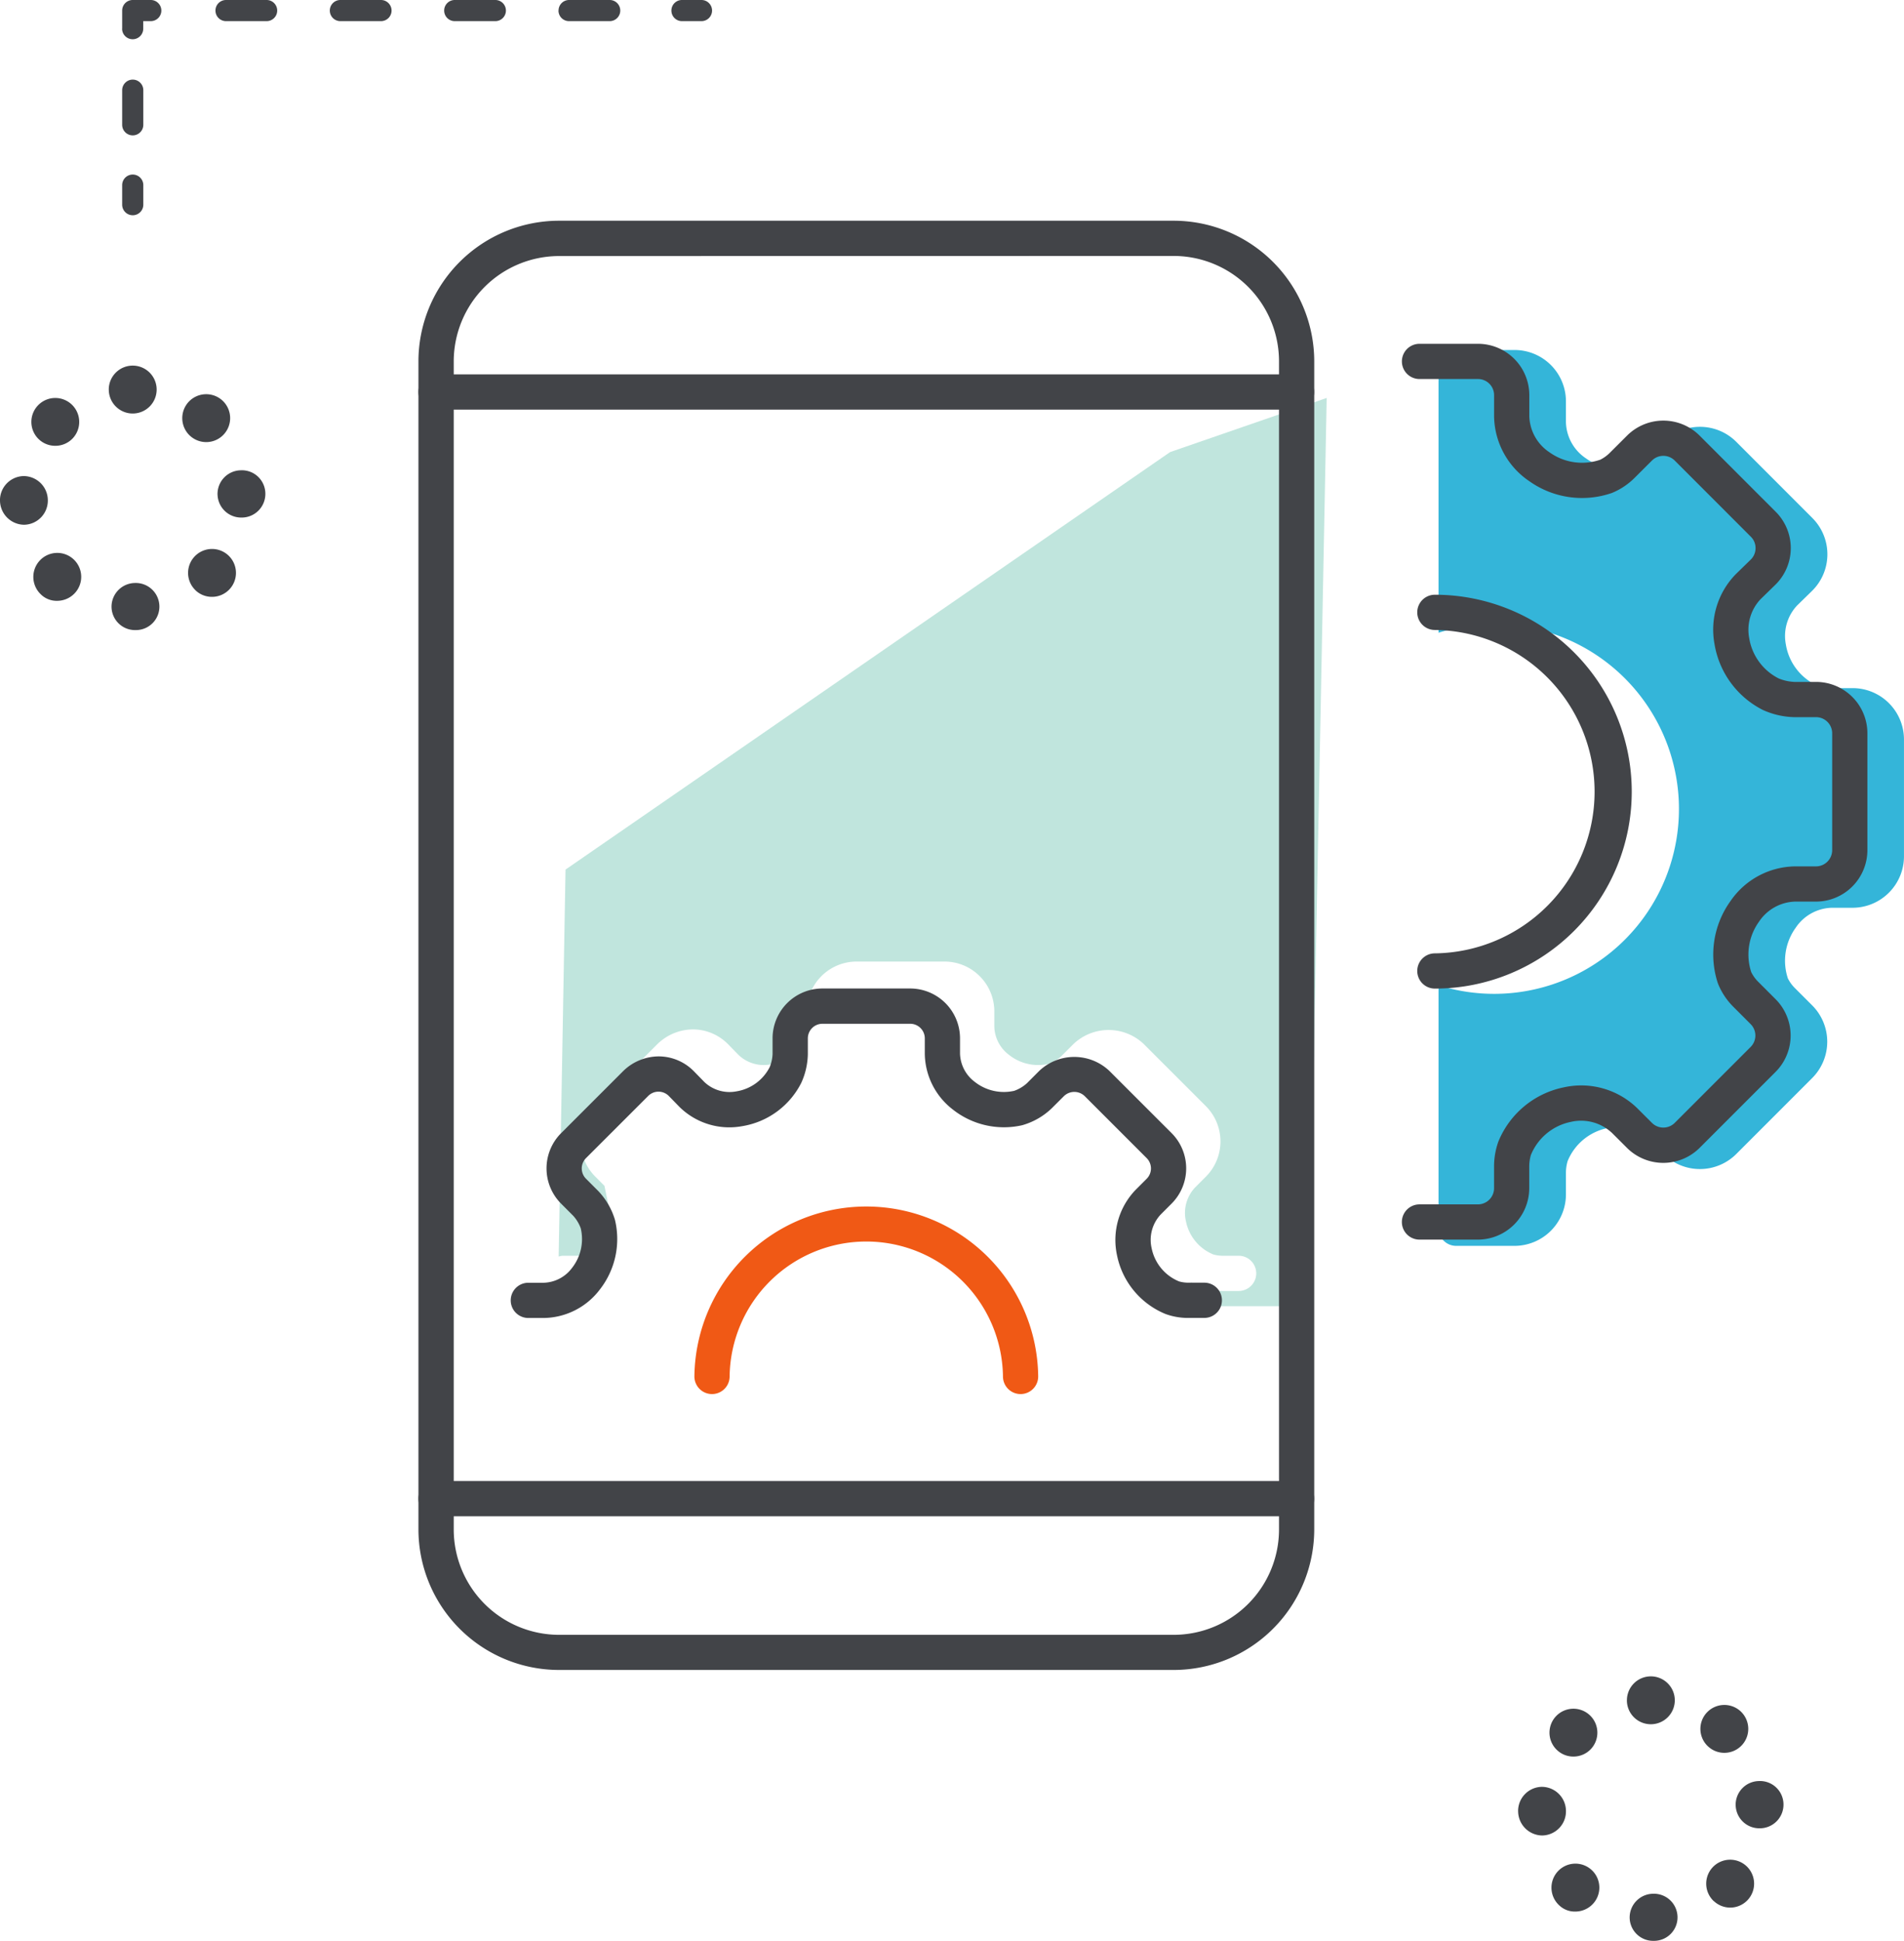 <?xml version="1.0" standalone="yes"?><svg xmlns="http://www.w3.org/2000/svg" width="81.085" height="82.635" viewBox="0 0 81.085 82.635"><path fill="rgba(166,219,207,0.7)" d="M49.831 19.248L24.084 37.024l-.293 16.477a.709.709 0 01.166-.034h.653a1.554 1.554 0 001.209-.635 1.978 1.978 0 00.319-.629l-.127-.408-.27-1.306-.389-.391a2.123 2.123 0 010-3l2.65-2.648a2.178 2.178 0 011.513-.621 2.1 2.1 0 011.5.64l.446.456a1.56 1.56 0 001.364.393 1.939 1.939 0 001.417-1.041 1.669 1.669 0 00.117-.545v-.672a2.123 2.123 0 012.125-2.12h3.74a2.124 2.124 0 012.121 2.121v.653a1.555 1.555 0 00.626 1.2 1.994 1.994 0 001.68.383 1.583 1.583 0 00.545-.326l.516-.516a2.172 2.172 0 013 0l2.643 2.643a2.123 2.123 0 010 3l-.463.464a1.578 1.578 0 00-.386 1.44 1.937 1.937 0 001.169 1.41 1.5 1.5 0 00.374.054h.7a.75.75 0 010 1.5h-.7a2.813 2.813 0 01-.946-.167 3.544 3.544 0 01-.417-.235l1.186 1.05h3.877l.75-38.671z"/><path fill="#34b5d9" d="M78.9 29.298h-.916a1.98 1.98 0 01-.676-.147 2.336 2.336 0 01-1.254-1.711 1.893 1.893 0 01.482-1.664l.627-.612a2.185 2.185 0 00.02-3.108L73.94 18.81a2.189 2.189 0 00-3.088 0l-.752.75a1.578 1.578 0 01-.393.277 2.377 2.377 0 01-2.156-.314 1.91 1.91 0 01-.863-1.544v-.892a2.188 2.188 0 00-2.185-2.185h-2.491a.75.75 0 00-.75.75V26.94a7.87 7.87 0 110 15.01v10.345a.75.75 0 00.75.75h2.486a2.193 2.193 0 002.19-2.19v-.942a1.781 1.781 0 01.07-.472 2.336 2.336 0 011.7-1.411 1.927 1.927 0 011.755.475l.63.628a2.193 2.193 0 003.1 0l3.229-3.23a2.188 2.188 0 000-3.1l-.75-.75a1.567 1.567 0 01-.284-.4 2.4 2.4 0 01.335-2.153 1.91 1.91 0 011.536-.85h.886a2.192 2.192 0 002.189-2.19v-4.977a2.188 2.188 0 00-2.184-2.185z"/><path fill="#424448" d="M51.284 56.114h-.7a2.8 2.8 0 01-.945-.167 3.434 3.434 0 01-2.069-2.5 3.076 3.076 0 01.8-2.795l.464-.464a.622.622 0 000-.878l-2.643-2.643a.635.635 0 00-.879 0l-.516.515a2.991 2.991 0 01-1.265.727 3.509 3.509 0 01-2.953-.669 3.045 3.045 0 01-1.194-2.377v-.653a.622.622 0 00-.621-.621h-3.739a.622.622 0 00-.621.622v.672a3.074 3.074 0 01-.278 1.219 3.436 3.436 0 01-2.518 1.847 3.025 3.025 0 01-2.669-.818l-.452-.464a.619.619 0 00-.442-.187.616.616 0 00-.438.181l-2.65 2.648a.622.622 0 000 .878l.513.514a3.027 3.027 0 01.72 1.237 3.49 3.49 0 01-.646 2.968 3.042 3.042 0 01-2.389 1.21H22.5a.75.75 0 110-1.5h.654a1.558 1.558 0 001.209-.635 1.985 1.985 0 00.369-1.685 1.6 1.6 0 00-.324-.535l-.513-.514a2.124 2.124 0 010-3l2.649-2.648a2.175 2.175 0 011.513-.621 2.106 2.106 0 011.5.64l.445.456a1.557 1.557 0 001.364.392 1.933 1.933 0 001.417-1.04 1.668 1.668 0 00.118-.545v-.672a2.124 2.124 0 012.121-2.122h3.739a2.124 2.124 0 012.123 2.121v.653a1.558 1.558 0 00.626 1.2 2 2 0 001.681.383 1.583 1.583 0 00.545-.326l.515-.516a2.172 2.172 0 013 0l2.644 2.643a2.124 2.124 0 010 3l-.464.464a1.58 1.58 0 00-.386 1.439 1.939 1.939 0 001.169 1.411 1.5 1.5 0 00.374.054h.7a.75.75 0 010 1.5z"/><path fill="#f05915" d="M43.463 59.355a.75.75 0 01-.75-.75 5.821 5.821 0 00-11.641 0 .75.75 0 01-1.5 0 7.321 7.321 0 0114.641 0 .75.75 0 01-.75.75z"/><g fill="#424448"><path d="M62.938 52.779h-2.487a.75.75 0 010-1.5h2.487a.69.69 0 00.689-.69v-.941a3.138 3.138 0 01.183-1.042 3.837 3.837 0 012.8-2.313 3.42 3.42 0 013.109.885l.63.629a.688.688 0 00.974 0l3.23-3.23a.688.688 0 000-.974l-.751-.752a2.925 2.925 0 01-.645-.989 3.9 3.9 0 01.541-3.5 3.386 3.386 0 012.752-1.474h.886a.691.691 0 00.69-.69V31.22a.686.686 0 00-.686-.685h-.913a3.429 3.429 0 01-1.352-.307 3.843 3.843 0 01-2.061-2.812 3.379 3.379 0 01.909-2.971l.634-.618a.679.679 0 00.206-.486.671.671 0 00-.2-.488l-3.243-3.245a.687.687 0 00-.968 0l-.751.749a2.936 2.936 0 01-.956.632 3.881 3.881 0 01-3.522-.505 3.394 3.394 0 01-1.495-2.768v-.893a.685.685 0 00-.684-.685h-2.492a.75.75 0 010-1.5h2.492a2.187 2.187 0 012.184 2.185v.893a1.912 1.912 0 00.863 1.544 2.382 2.382 0 002.157.314 1.558 1.558 0 00.392-.278l.752-.75a2.188 2.188 0 013.088 0l3.243 3.245a2.185 2.185 0 01-.019 3.109l-.627.611a1.9 1.9 0 00-.483 1.665 2.34 2.34 0 001.256 1.711 1.991 1.991 0 00.677.147h.913a2.188 2.188 0 012.186 2.185v4.978a2.193 2.193 0 01-2.19 2.19h-.886a1.913 1.913 0 00-1.536.85 2.4 2.4 0 00-.335 2.152 1.543 1.543 0 00.285.4l.75.751a2.19 2.19 0 010 3.1l-3.23 3.23a2.193 2.193 0 01-3.1 0l-.63-.629a1.924 1.924 0 00-1.754-.475 2.342 2.342 0 00-1.705 1.411 1.8 1.8 0 00-.07.473v.941a2.192 2.192 0 01-2.187 2.188z"/><path d="M61.106 42.091a.75.75 0 110-1.5 6.885 6.885 0 000-13.769.75.75 0 110-1.5 8.384 8.384 0 010 16.769z"/></g><g fill="#424448"><path d="M49.984 71.102H23.805a5.991 5.991 0 01-5.985-5.985V15.383a5.992 5.992 0 015.985-5.985h26.179a5.992 5.992 0 015.985 5.985v49.734a5.991 5.991 0 01-5.985 5.985zm-26.176-60.2a4.49 4.49 0 00-4.485 4.485v49.734a4.49 4.49 0 004.485 4.485h26.176a4.49 4.49 0 004.485-4.485V15.383a4.49 4.49 0 00-4.485-4.485z"/><path d="M55.216 64.558H18.57a.75.75 0 010-1.5h36.646a.75.75 0 010 1.5zM55.216 17.44H18.57a.75.75 0 010-1.5h36.646a.75.75 0 010 1.5z"/></g><g fill="#424448"><path d="M28.593.449A.449.449 0 0129.041 0h.833a.45.45 0 110 .9h-.833a.449.449 0 01-.448-.451zM9.176.449A.449.449 0 019.625 0h1.73a.45.45 0 010 .9h-1.73a.449.449 0 01-.449-.451zm4.87 0A.449.449 0 0114.495 0h1.73a.45.45 0 110 .9h-1.73a.449.449 0 01-.449-.451zm4.87 0A.449.449 0 0119.365 0h1.73a.45.45 0 110 .9h-1.73a.449.449 0 01-.449-.451zm4.871 0A.448.448 0 0124.235 0h1.73a.45.45 0 110 .9h-1.73a.448.448 0 01-.451-.451zM5.203 1.218V.449A.449.449 0 015.652 0h.769a.45.45 0 010 .9H6.1v.321a.45.45 0 01-.9 0zM5.203 5.319V3.84a.45.45 0 11.9 0v1.474a.45.45 0 11-.9 0zM5.203 8.715v-.833a.45.45 0 01.9 0v.833a.45.45 0 11-.9 0z"/></g><path fill="#424448" d="M4.75 25.856a1.01 1.01 0 01.994-1.034 1.007 1.007 0 011.044.978 1 1 0 01-.994 1.027h-.026a1 1 0 01-1.018-.971zm-3.019-.558a1.023 1.023 0 01-.026-1.444 1.018 1.018 0 011.441-.028 1.018 1.018 0 01.028 1.44 1.026 1.026 0 01-.735.315.956.956 0 01-.708-.283zm6.6-.162a1.02 1.02 0 01-.045-1.441 1.02 1.02 0 011.442-.045 1.02 1.02 0 01.044 1.441 1.018 1.018 0 01-.743.321 1.014 1.014 0 01-.697-.272zm-8.332-3.823a1.029 1.029 0 011.006-1.043 1.033 1.033 0 011.032 1.024 1.029 1.029 0 01-1.006 1.048h-.013A1.039 1.039 0 010 21.313zm9.265-.244a1.008 1.008 0 01.98-1.045 1 1 0 011.057.993 1.008 1.008 0 01-.982 1.019h-.035a1.007 1.007 0 01-1.019-.967zm-7.626-2.38a1.02 1.02 0 01-.009-1.441 1.019 1.019 0 011.442-.009 1.021 1.021 0 01.009 1.442 1.018 1.018 0 01-.726.3 1.013 1.013 0 01-.715-.292zm6.454-.134a1.021 1.021 0 01-.062-1.441 1.021 1.021 0 011.441-.062 1.019 1.019 0 01.062 1.44 1.014 1.014 0 01-.751.331 1.02 1.02 0 01-.689-.268zm-3.46-1.969a1.019 1.019 0 011.02-1.019 1.019 1.019 0 011.019 1.019 1.019 1.019 0 01-1.019 1.02 1.019 1.019 0 01-1.019-1.02zM69.402 81.663a1.01 1.01 0 01.994-1.033 1.006 1.006 0 011.044.978 1 1 0 01-.994 1.027h-.026a1 1 0 01-1.018-.972zm-3.019-.557a1.025 1.025 0 01-.026-1.445 1.019 1.019 0 011.441-.028 1.019 1.019 0 01.028 1.441 1.025 1.025 0 01-.735.314.955.955 0 01-.707-.282zm6.6-.162a1.021 1.021 0 01-.045-1.442 1.021 1.021 0 011.442-.045 1.021 1.021 0 01.045 1.442 1.02 1.02 0 01-.744.321 1.021 1.021 0 01-.697-.28zm-8.332-3.824a1.028 1.028 0 011.007-1.042 1.032 1.032 0 011.031 1.023 1.028 1.028 0 01-1.006 1.048h-.013a1.038 1.038 0 01-1.018-1.029zm9.265-.244a1.008 1.008 0 01.981-1.044 1 1 0 011.056.992 1.008 1.008 0 01-.982 1.019h-.039a1.006 1.006 0 01-1.015-.967zm-7.625-2.379a1.02 1.02 0 01-.01-1.442 1.021 1.021 0 011.442-.009 1.02 1.02 0 01.009 1.443 1.022 1.022 0 01-.726.3 1.012 1.012 0 01-.714-.292zm6.454-.135a1.019 1.019 0 01-.063-1.44 1.021 1.021 0 011.441-.063 1.021 1.021 0 01.062 1.441 1.017 1.017 0 01-.751.33 1.011 1.011 0 01-.688-.268zm-3.46-1.968a1.019 1.019 0 011.019-1.02 1.02 1.02 0 011.02 1.02 1.02 1.02 0 01-1.02 1.019 1.018 1.018 0 01-1.02-1.019z"/></svg>